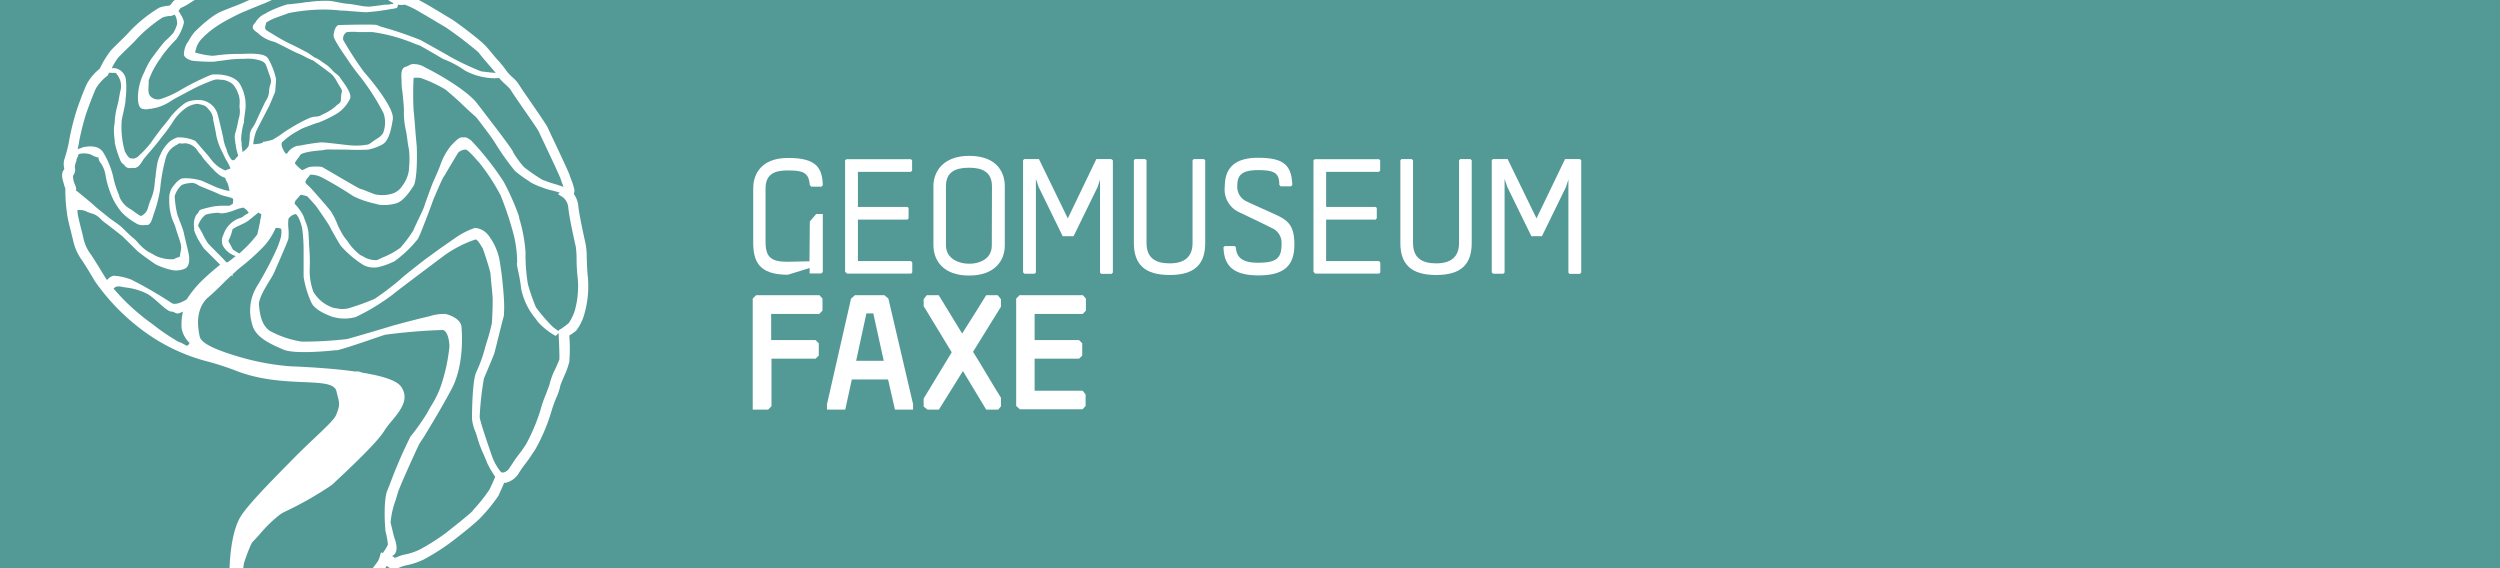 <svg id="geomuseum" xmlns="http://www.w3.org/2000/svg" width="110mm" height="25mm" viewBox="0 0 311.81 70.87"><defs><style>.cls-1{fill:#539996;}.cls-2{fill:#fff;}</style></defs><title>geo_museum_menu_logo</title><rect class="cls-1" x="-3.42" y="-8.45" width="320.31" height="87.84"/><path class="cls-2" d="M101,27.62l.8-.93h.82c0,2.06,0,6.5,0,7.24l-.18.18-1.46,0v-.68l-2.72.84c-3.68,0-4.32-1.74-4.32-4.06V23.46c0-1.24.58-3.76,4.36-3.76,3.46,0,4.26,1.18,4.32,3.4l-.16.18h-1.26L101,23.1c-.12-1.6-.86-1.84-2.72-1.84-1.4,0-2.8.26-2.8,2.24v6.69c0,2,.8,2.46,2.8,2.46l2.68-.06Z"/><path class="cls-2" d="M105.4,33.89V20l.16-.14h8.06l.14.14v1.28l-.16.16H107v4.37h6.18l.14.13v1.29l-.14.16H107v5.17h6.62l.16.19v1.22l-.14.16h-8Z"/><path class="cls-2" d="M120.86,34.37c-3.18,0-4.44-1.85-4.44-3.78V23.2c0-1.78,1.2-3.76,4.46-3.76s4.44,1.86,4.44,3.78v7.4C125.32,32.52,124.06,34.37,120.86,34.37Zm2.86-11.13c0-1.82-1.26-2.32-2.84-2.32-1.78,0-2.9.56-2.9,2.32v7.35c0,1.84,1.9,2.3,2.76,2.3H121c.82,0,2.7-.38,2.7-2.28Z"/><path class="cls-2" d="M138.8,20v14l-.16.16h-1.3L137.2,34V22.4l-.3.92c-.94,1.94-2.06,4.19-3,6.14h-1.36l-3-6.14-.34-1V34l-.16.14h-1.26l-.18-.16V20l.14-.16h1.84l3.6,7.4,3.56-7.4h1.86Z"/><path class="cls-2" d="M150.32,20V30.3c0,2.69-1.34,4-4.44,4s-4.46-1.32-4.46-4V20l.14-.16h1.28L143,20v10.3c0,1.85,1.08,2.55,2.88,2.55s2.86-.76,2.86-2.55V20l.14-.16h1.28Z"/><path class="cls-2" d="M161.44,30.49c0,2.56-1.18,3.86-4.48,3.86s-4.3-1.34-4.36-3.52l.16-.14H154l.14.14c.08,1.42,1,1.94,2.76,1.94,2.34,0,2.94-.58,2.94-2.33a2,2,0,0,0-1.22-2c-1.24-.63-2.46-1.2-4-1.94a3.1,3.1,0,0,1-1.86-3.22c0-2.1,1-3.6,4.14-3.6s4.2.86,4.28,3.4l-.16.16h-1.3l-.16-.18c0-1.44-.52-1.84-2.66-1.84s-2.58.74-2.58,1.94a2,2,0,0,0,1.24,2c1,.48,2.58,1.16,3.6,1.64C160.72,27.51,161.44,28.22,161.44,30.49Z"/><path class="cls-2" d="M163.82,33.89V20l.16-.14H172l.14.14v1.28l-.16.16H165.4v4.37h6.18l.14.13v1.29l-.14.16H165.4v5.17H172l.16.19v1.22l-.14.16h-8Z"/><path class="cls-2" d="M183.56,20V30.3c0,2.69-1.34,4-4.44,4s-4.46-1.32-4.46-4V20l.13-.16h1.29l.16.16v10.3c0,1.85,1.08,2.55,2.88,2.55s2.86-.76,2.86-2.55V20l.14-.16h1.28Z"/><path class="cls-2" d="M197.22,20v14l-.16.16h-1.3l-.14-.14V22.4l-.3.92c-.94,1.94-2.06,4.19-3,6.14H191l-3-6.14-.34-1V34l-.16.14h-1.27l-.17-.16V20l.14-.16h1.84l3.6,7.4,3.56-7.4h1.86Z"/><path class="cls-2" d="M93.88,51.09V37.24l.42-.42h7.9l.38.42v1.5l-.4.42h-6v3.26h5.54l.4.4v1.53l-.4.39H96.22v5.93l-.42.42Z"/><path class="cls-2" d="M110.8,37.24l3.08,13.17v.68h-2.26l-.86-3.76h-4.52c-.26,1.24-.54,2.48-.82,3.76h-2.28v-.66l3-13.17.48-.44h3.68ZM110.22,45c-.2-.95-.4-1.85-.62-2.81s-.44-2-.68-3.1h-.86L106.78,45Z"/><path class="cls-2" d="M124.5,51.09H123l-2.9-4.81-3,4.81h-1.42l-.48-.38v-1l3.5-5.77-3.5-5.76v-.86l.38-.5h1.5l2.92,4.78c1.42-2.24,2.14-3.38,3-4.78h1.44l.4.5v.94l-3.48,5.62c1.18,1.87,2.26,3.79,3.48,5.73v1.08Z"/><path class="cls-2" d="M126.74,50.63V37.24l.42-.42h7.9l.38.42v1.5l-.4.42h-6v3.26h5.54l.4.4v1.53l-.4.39h-5.54v4h6l.36.47v1.42l-.38.42H127.2Z"/><g id="New_Symbol_19" data-name="New Symbol 19"><path class="cls-2" d="M62.88,60.22l0,0,.18,0A2.59,2.59,0,0,0,64.71,59c.29-.46.63-.94,1-1.41s.68-1,1-1.45a22.62,22.62,0,0,0,2-4.63,18,18,0,0,1,.65-1.86,7.13,7.13,0,0,0,.53-1.58c.07-.23.44-1.09.67-1.61A10.72,10.72,0,0,0,71,45.14a20.72,20.72,0,0,0,0-3.29,7.26,7.26,0,0,0,.86-.61,6,6,0,0,0,1-2,12.73,12.73,0,0,0,.46-4.66c-.08-.6-.11-1.51-.14-2.31a11.27,11.27,0,0,0-.12-1.73c-.54-2.41-.88-4.2-.93-4.8a3,3,0,0,0-.57-1.54,1.15,1.15,0,0,0,0-.83,6.6,6.6,0,0,0-.28-.86c-.07-.19-.14-.37-.19-.52-.13-.45-.95-2.18-2-4.41-.37-.77-.68-1.44-.75-1.6-.14-.32-.77-1.25-2.23-3.37-.58-.84-1.24-1.8-1.35-2a4.45,4.45,0,0,0-1-1.1L63.28,9a13.71,13.71,0,0,0-1.39-1.71c-.44-.52-1-1.22-1.17-1.39s-.28-.41-2.07-1.8c-.84-.66-2-1.51-2.35-1.72-.12-.06-.39-.23-.74-.44C51.68-.43,50.79-.78,50.28-.67a1.12,1.12,0,0,1-.82-.15l-.15-.09a18.43,18.43,0,0,0-3.94-2,13.49,13.49,0,0,0-4.51-.9c-1,0-4,0-4.45,0l-1-.21a8.52,8.52,0,0,0-3.26.29l-.65.15-.64.15a38.78,38.78,0,0,0-5,1.4A11.41,11.41,0,0,0,23.06-.73a6.83,6.83,0,0,1-.72.43,2.06,2.06,0,0,0-1,.8.38.38,0,0,1-.12.13.67.67,0,0,1-.24.1l-.21,0a3.08,3.08,0,0,0-.35.07,3.7,3.7,0,0,0-.57.16,17.62,17.62,0,0,0-3.72,3c-.19.23-.72.75-1.19,1.21s-.85.83-1.12,1.12a12,12,0,0,0-1.38,2.27,6.54,6.54,0,0,0-1.6,1.87c-.43.9-1.2,3-1.32,3.44a31.15,31.15,0,0,0-.85,3.36,16.6,16.6,0,0,1-.59,2.45A2.27,2.27,0,0,0,8,21a.59.59,0,0,1,0,.13c-.47.51-.21,1.3,0,1.94,0,.14.12.34.14.43a21.6,21.6,0,0,0,.25,3.41c.08.47.2,1,.42,1.85.08.34.18.73.3,1.21a6.44,6.44,0,0,0,1.15,2.55c.35.54.83,1.29,1.55,2.53a26.61,26.61,0,0,0,6.36,6.44A23.23,23.23,0,0,0,25.54,45a35.26,35.26,0,0,1,4.14,1.34c5.88,2.19,11.84.51,12.28,2.47.32,1.42.56,1.51-.07,3-.35.82-2.81,2.85-5.28,5.37-3.12,3.16-6.05,6.14-6.77,7.54-1.37,2.67-1.23,7.37-1.22,7.57v.06L29.21,75l1.7,1.87.36-.09,1.85-.44a6.1,6.1,0,0,1,.76-.15,2.56,2.56,0,0,1,.4,0A16.68,16.68,0,0,0,37.36,76a2.73,2.73,0,0,0,.55-.18,7.23,7.23,0,0,1,1.27-.37c1.12-.25,2.44-.45,2.46-.45h.07l.07,0c1.16-.48,3-1.24,3.55-1.35h0l.15,0c.25,0,.59-.22,1.62-1.51a12.58,12.58,0,0,0,1.12-1.55h0l.22.13a1,1,0,0,0,.92.23,3,3,0,0,0,.52-.19,4,4,0,0,1,.67-.22,9.53,9.53,0,0,0,2.29-.75,28.16,28.16,0,0,0,3.5-2.23c.82-.62,2.69-2.09,3.47-2.86a21,21,0,0,0,2.35-2.86C62.37,61.37,62.73,60.57,62.88,60.22Zm7.37-35.58a1.9,1.9,0,0,1,.62,1.19c.06.92.62,3.53.95,5a12.69,12.69,0,0,1,.09,1.49c0,.83.06,1.77.15,2.44a11.36,11.36,0,0,1-.38,4,6.11,6.11,0,0,1-.75,1.54A11,11,0,0,1,70,41l-.33.19v.08l-.06,0-.66-.49a20.26,20.26,0,0,1-2.11-2.45,23.17,23.17,0,0,1-1-2.88,22.47,22.47,0,0,1-.3-4,18.83,18.83,0,0,0-.8-4.27l0-.15a30.34,30.34,0,0,0-1.93-4.37,35.78,35.78,0,0,0-4.06-5.15c-.45-.33-.68-.42-.92-.37l-.05,0h-.28c-.34.08-.72.46-1.3,1.08a8.18,8.18,0,0,0-1.3,2.41c-.13.35-.4,1-.64,1.53s-.4.91-.48,1.14c-.2.54-.68,1.84-.85,2.38-.09.31-.51,1.18-.84,1.87s-.47,1-.54,1.18a15,15,0,0,1-1.63,2.18,9.81,9.81,0,0,1-2.21,1.21l-.57.27-.18.06a3,3,0,0,1-1.72-.49l-.29-.14a6.5,6.5,0,0,1-1.59-1.71l-.44-.56A9.59,9.59,0,0,1,42,27.78a9.75,9.75,0,0,0-.71-1.38c-.41-.56-2.29-2.68-2.53-2.93a2.72,2.72,0,0,0-.3-.29c-.18-.17-.34-.31-.37-.46s.19-.42.34-.6.17-.22.24-.33a.12.12,0,0,1,.08,0,3,3,0,0,1,1.4.35,45.23,45.23,0,0,1,3.93,2.34,11.58,11.58,0,0,0,2.68.92l.47.13,0,0a5.23,5.23,0,0,0,1.95-.11l.27-.07c.62-.19,1.32-.9,2.12-2.16.53-.84.45-4.89.37-5.26,0-.15-.1-1-.15-1.79-.08-1-.16-2-.21-2.35a39.62,39.62,0,0,1,0-4.08h0a4.32,4.32,0,0,1,.83,0h0a16.47,16.47,0,0,1,3.13,1.45c.18.13,1.69,1.44,1.92,1.69l.88.83c.4.36.86.78,1,.9s.69.88,1.15,1.48l.74,1c.06.07.34.49.66,1a32.43,32.43,0,0,0,2.33,3.26,16,16,0,0,0,1.73,1.26l.22.16a7.71,7.71,0,0,0,1.49.65l.27.11a8.86,8.86,0,0,0,.93.26l.66.17.31.12-.25.15Zm-8-14.91a6.74,6.74,0,0,0,.7.72,8,8,0,0,1,.72.72c.09.18.36.59,1.45,2.17.79,1.14,2,2.85,2.1,3.14L68,18.13c.68,1.44,1.82,3.85,1.94,4.24.06.19.13.4.21.6l.15.42a.58.58,0,0,0-.17-.14L69.35,23a15.77,15.77,0,0,1-1.71-.58,20,20,0,0,1-2.3-1.59A11.86,11.86,0,0,1,64,19c0-.09-.06-.26-1.86-2.66-1-1.29-2.08-2.73-2.67-3.48-1.26-1.61-4.87-3.68-6.42-4.43A2.68,2.68,0,0,0,51.37,8a1.81,1.81,0,0,0-.44.19,1.08,1.08,0,0,1-.32.13h0c-.65.15-.57,1.11-.53,1.68,0,.1,0,.19,0,.25s0,.59.1,1.13c.09.88.21,2.09.19,2.41a10,10,0,0,0,.24,2.44c.09.4.15.87.21,1.33A9.86,9.86,0,0,0,51,18.63a11,11,0,0,1,0,2.4v.18a4.26,4.26,0,0,1-.85,2,2.33,2.33,0,0,1-1.22.94,4.32,4.32,0,0,1-2.16.09c-.35-.12-.69-.26-1-.38a4.9,4.9,0,0,0-.83-.3c-.26-.09-2.18-1.22-3.34-1.9l-1.45-.84a6.06,6.06,0,0,0-1.52,0l-.07,0-.44.2a2.51,2.51,0,0,1-.45.21,6.23,6.23,0,0,1-.91-.86,2.55,2.55,0,0,1,.35-.56,5.41,5.41,0,0,0,.36-.52s.09-.13.72-.28,1.2-.19,1.7-.25c.32,0,.58-.07.71-.1s1.54,0,2.61,0a27.06,27.06,0,0,0,2.71,0A6.23,6.23,0,0,0,47.72,18c.62-.37,1-1.34,1.27-3.14.22-1.57-3.54-5.83-3.58-5.86h0a42.35,42.35,0,0,1-2.6-4,.9.9,0,0,1,.45-1l.07,0a7.24,7.24,0,0,1,1.39,0c.46,0,1,0,1.72,0a21.14,21.14,0,0,1,5.24,1.44,4.94,4.94,0,0,0,.57.2c.21.08,1.68.93,3,1.71h0A12.38,12.38,0,0,1,58,8.81a8,8,0,0,0,3.71.95ZM27.85,29.3a1.61,1.61,0,0,0-.06,1.35,2.81,2.81,0,0,0,1.6,1.29c-.68.53-1.05.9-1.19.75h0l-.37-.41L26.56,31l-.6-.62a7.05,7.05,0,0,1-.63-1.08,9,9,0,0,0-.59-1.05.3.3,0,0,1,0-.24,3,3,0,0,1,.89-1.23,6.11,6.11,0,0,1,1.69-.24c.11.08.31.1.88,0S29.75,26,29.86,26l.49-.11a2.12,2.12,0,0,1,.66.64v0a1.11,1.11,0,0,1-.27.19,2.42,2.42,0,0,0-.48.33.74.74,0,0,1-.32.14A3.27,3.27,0,0,0,27.85,29.3Zm1.2,1.84-.57-1.08A7.18,7.18,0,0,0,29,28.59a4.66,4.66,0,0,1,.71-.4l.88-.42.4-.26,1.23-1,.37.23-.08.52a1,1,0,0,0-.08.42l-.34,1.55a15.35,15.35,0,0,1-2.26,2.39ZM49.43,1c.07,0,.18-.09.2-.42a2.42,2.42,0,0,0,.85,0,10,10,0,0,1,1.85.91C53.24,2,54.24,2.62,54.9,3l.78.47a49.63,49.63,0,0,1,4,3.06c.11.18.39.51,1.29,1.57.28.31.6.69.85,1L60.8,9,60,8.9A33.92,33.92,0,0,1,56,7c-.14-.11-1-.57-2.21-1.26l-1.38-.76a47.32,47.32,0,0,0-4.89-1.65L47,3.12c-.36-.12-4.54,0-4.76,0h0c-.47.11-.61.95-.64,1.31,0,.12-.05.42,1.62,2.81A28.19,28.19,0,0,0,45,9.67a28.54,28.54,0,0,1,2.82,4.43,3.57,3.57,0,0,1-.05,2.5,2.06,2.06,0,0,1-.8.72l-.45.31c-.18.13-.37.27-.5.35l-.18.05a7.56,7.56,0,0,1-2.1.1c-.34,0-3.31-.41-3.74-.37a26.55,26.55,0,0,0-2.68.42l-.16,0A2,2,0,0,0,35.9,19l-.17.2,0,0a.41.41,0,0,0-.11-.07c-.17-.15-.66-1-.46-1.37a8.87,8.87,0,0,1,2-1.44l.3-.18c.16-.11,1.35-.55,2.07-.81l.09,0a15.23,15.23,0,0,0,2.49-1.22,4.54,4.54,0,0,0,1.56-1.83c.17-.55-.43-1.45-1.07-2.32l-.24-.34c0-.06-.08-.14-.71-.64a3.33,3.33,0,0,1-.27-.29,4.65,4.65,0,0,0-.94-.79c-.2-.13-.33-.22-.43-.3a3.49,3.49,0,0,0-.83-.46c-.18-.13-.86-.62-1-.67s-1.15-.62-2-1a24,24,0,0,1-2.11-1.18l-.75-.45C33,3.6,33,3.48,33.16,3l0-.1s.06-.17.77-.49c.45-.2,1-.39,1.42-.54l.52-.19a2.84,2.84,0,0,1,.38-.1,24.33,24.33,0,0,1,3.51-.38,18.18,18.18,0,0,1,2.76.12l.12,0c.4,0,1.3.1,2,.14l1,.07a27.29,27.29,0,0,0,3.16-.41A2.72,2.72,0,0,0,49.43,1Zm-13-3.37,0,0c0-.05,0-.1.08-.16.7,0,3.41.05,4.41,0A12.39,12.39,0,0,1,45-1.72,17.42,17.42,0,0,1,48.63.15l.21.13.21.11s0,0,0,.06v0h0L49,.5c-.19,0-.46.06-.66.08l-.24,0-.1,0c-.4.06-1.6.23-2,.25A7.32,7.32,0,0,1,44.79.69c-.51-.09-1-.19-1.38-.21A10,10,0,0,1,42.2.29c-.4-.08-.77-.15-1.08-.18a13.93,13.93,0,0,0-2.63.14c-.29,0-.74.1-1.21.15L36.11.53l-.23,0a15,15,0,0,0-2.4.94L33,1.74a2.45,2.45,0,0,0-1.11,1L31.68,3a.54.54,0,0,0-.11.6A1.35,1.35,0,0,0,32,4l.32.27a4.27,4.27,0,0,0,1.7.9,2.7,2.7,0,0,1,.72.3l.48.23.76.39c.48.25.9.46,1.29.62a5.79,5.79,0,0,1,.71.34,9.5,9.5,0,0,0,.94.45l.07,0c.38.28,1.59,1.15,2.39,1.78l0,0a3.69,3.69,0,0,1,.63.89c.11.19.23.4.39.66.27.41.26.48.2.76a3.64,3.64,0,0,0-.08.64c0,.53-.12.6-.35.77a2,2,0,0,0-.38.32,6.74,6.74,0,0,1-1.44.9,3.43,3.43,0,0,0-.39.2,1.28,1.28,0,0,1-.51.12,3.29,3.29,0,0,0-.48.06,2.9,2.9,0,0,0-.47.16A18.85,18.85,0,0,0,36.2,16a10.74,10.74,0,0,0-1.2.8l-.07.05c-.17.12-.38.24-.54.34a2.53,2.53,0,0,0-.32.21,5.62,5.62,0,0,1-.85.22l-.28.06-.16,0,0,.11a3,3,0,0,1-.3.1,4.81,4.81,0,0,1-.9.1,6.19,6.19,0,0,1,.36-1.6c.11-.27,1.54-3,1.62-3.16s.64-1.5.75-1.77l0,0v0c0-.13.13-1.31.11-1.62a8.66,8.66,0,0,0-1-2.56c-.39-.63-1.83-.62-3.41-.55-.31,0-.58,0-.71,0a18.41,18.41,0,0,0-2.24.17l-.54.06a10,10,0,0,1-2.18-.41h0a.84.84,0,0,1,0-.12,5,5,0,0,0,.15-.51,3,3,0,0,1,.82-1.24l.16-.17A12.33,12.33,0,0,1,27.45,3c.68-.43,2.13-1.17,2.6-1.38s2.4-1,2.87-1.18A12.55,12.55,0,0,0,35.06-.66,10.05,10.05,0,0,0,36.4-2.37ZM22.87.84a7.28,7.28,0,0,0,.88-.51A10.12,10.12,0,0,1,26.2-.87a38,38,0,0,1,4.89-1.36l.65-.15.64-.15a7.7,7.7,0,0,1,2.73-.28l.46.09a6,6,0,0,1-.55.86,3.67,3.67,0,0,1-.9.74,4,4,0,0,0-.38.24,3.84,3.84,0,0,1-1.31.48l-.22.05L32-.31a10.83,10.83,0,0,0-1.5.57l-.62.27-.33.13c-.64.24-1.71.66-2.22.89a8.92,8.92,0,0,0-1.56,1.08l-.18.14c-.26.2-.77.68-1.1,1l-.21.2a6.67,6.67,0,0,0-.74,1.09l-.27.42a3,3,0,0,0-.34,1.29c0,.41.67.75,1.16.82a22.74,22.74,0,0,0,2.43.11c.22,0,.58-.07,1-.12l.9-.12a15.15,15.15,0,0,1,1.79-.12h.25a5.18,5.18,0,0,1,2,.21c.61.22.66.38.91,1.13.06.18.13.38.22.62.28.76.23.9.13,1.22a3.66,3.66,0,0,0-.17.81,2.12,2.12,0,0,1-.33,1.13c-.06.11-.14.22-.22.39-.3.64-.85,1.8-1.12,2.4a4.29,4.29,0,0,1-.36.64,1.78,1.78,0,0,0-.37.86h0A8,8,0,0,1,31,18.22a2.2,2.2,0,0,1-.77.74c0-.2-.07-.55-.09-.81s0-.46-.07-.66a8,8,0,0,1,.35-2.23.69.69,0,0,0,0-.17c0-.14.13-1,.19-1.53a5.24,5.24,0,0,0-.7-3.09c-.78-1.24-3-1.26-3.56-1.15h0a31.37,31.37,0,0,0-4,2,11.53,11.53,0,0,1-2.23,1,1.26,1.26,0,0,1-1.31-.26c-.36-.31-.32-.87-.28-1.42a4,4,0,0,0,0-.59A10.52,10.52,0,0,1,20,7.29c.12-.18.21-.31.26-.4a18.87,18.87,0,0,1,1.73-2,5.91,5.91,0,0,0,.93-2c.07-.38-.39-1.12-.67-1.53a2,2,0,0,0,.16-.21C22.44,1.09,22.49,1,22.87.84ZM14.73,7.19c.24-.26.66-.67,1.07-1.07s1.05-1,1.28-1.3a18.12,18.12,0,0,1,3.19-2.64c.13-.05.26-.08.4-.12L21,2l.27,0a2,2,0,0,0,.49-.18v0a1.1,1.1,0,0,1,.24.51,2.58,2.58,0,0,1,.09.63,4.33,4.33,0,0,1-.47,1.13,10.16,10.16,0,0,1-1,1c-.28.29-.78.94-1.22,1.52-.18.25-.35.48-.47.63a9.54,9.54,0,0,0-.89,1.63c-.08.19-.16.36-.22.47a7.59,7.59,0,0,0-.57,2c0,.08-.29,2,.48,2.23a1.69,1.69,0,0,0,.92,0l.19,0,.21-.05.36-.07a5.9,5.9,0,0,0,1.95-.88l.13-.08c.3-.19.72-.41,1.16-.64l1.14-.61A22.15,22.15,0,0,1,26.59,10l.17-.05a1.68,1.68,0,0,1,.75,0,1.27,1.27,0,0,0,.26,0,2.6,2.6,0,0,1,1.25.55,3.2,3.2,0,0,1,.67,1.17l.09.21a3.35,3.35,0,0,1,.1,1.13,3,3,0,0,0,0,.47,2.84,2.84,0,0,1-.08,1.21c-.07.24-.11.47-.16.72s-.13.6-.24,1a1.94,1.94,0,0,0-.07,1.17c0,.14,0,.29.07.5a4,4,0,0,0,.19.94c0,.09.06.17.09.29a1.3,1.3,0,0,0,0,.15l0,0a2.65,2.65,0,0,0-.26.28c-.16.19-.21.22-.22.22L29.06,20l-.17-.07a3.23,3.23,0,0,1-.64-1.29,3.43,3.43,0,0,0-.16-.39,7.45,7.45,0,0,1-.25-1c0-.14-.05-.27-.07-.35-.21-.92-.57-2.51-.69-2.81a2.46,2.46,0,0,0-2.24-1.62,4.24,4.24,0,0,0-1,.09,2.25,2.25,0,0,0-1.06.52l-.06.05a9.17,9.17,0,0,0-1.43,1.41c-.25.36-.62.81-.89,1.14l-.16.19c-.28.35-1.25,1.66-1.47,2a13.62,13.62,0,0,1-1.4,1.5,1.29,1.29,0,0,1-.65.4l-.26,0c-.2,0-.44,0-.89-.88a10.91,10.91,0,0,1-.41-3.67c0-.28.15-.87.26-1.39s.19-.91.22-1.16l0-.22a10.9,10.9,0,0,0,.07-2.35,1.67,1.67,0,0,0-1.34-1.59h0a1.85,1.85,0,0,0-.44,0A8.26,8.26,0,0,1,14.73,7.19ZM10.17,18.45a3.63,3.63,0,0,0-.5.17c.11-.45.18-.84.23-1.18a32.25,32.25,0,0,1,.8-3.15c.13-.41.89-2.49,1.26-3.27A5.6,5.6,0,0,1,13.32,9.5l.11-.09.06-.13.09-.19h0a2.2,2.2,0,0,1,.45,0l.38,0a2.37,2.37,0,0,1,.59,1A2.23,2.23,0,0,1,15,11.36c-.05.2-.09.46-.14.73a10.12,10.12,0,0,1-.26,1.2A10.32,10.32,0,0,0,14.31,15c0,.33-.06.63-.09.77a7.94,7.94,0,0,0,.09,1.79,2.36,2.36,0,0,0,0,.26A13,13,0,0,0,15,20a1,1,0,0,0,.31.43,1,1,0,0,1,.22.2.75.75,0,0,0,.81.32l.32,0a.86.86,0,0,0,.17,0c.44-.1.68-.48.92-.85a2.74,2.74,0,0,1,.3-.43l.27-.32c.47-.54,1.17-1.36,1.55-1.86l.42-.55a16.74,16.74,0,0,0,1.23-1.69A6.29,6.29,0,0,1,23,13.6a3.11,3.11,0,0,1,1.27-.6l.28-.05a3.94,3.94,0,0,1,1,.25,2,2,0,0,1,.48.46l.19.22a2,2,0,0,1,.35.91l0,.12c.27,1.22.36,1.71.38,1.91a7.86,7.86,0,0,0,.64,1.9c.07.14.16.31.24.48a7.28,7.28,0,0,0,.4.8,5.61,5.61,0,0,1,.49.95.39.39,0,0,1,0,.06.75.75,0,0,1-.24.1,1.36,1.36,0,0,0-.33.14l-.05,0c-.08,0-.27-.09-.5-.23l-.25-.14a4.85,4.85,0,0,1-1.13-1.13c-.11-.14-.2-.26-.29-.36l-.52-.6c-.54-.63-.93-1.09-1.09-1.23a4.77,4.77,0,0,0-1.87-.42,1.17,1.17,0,0,0-.32,0,3,3,0,0,0-1.09.62h0A4.75,4.75,0,0,0,20,19.28a4.37,4.37,0,0,0-.43,1.36v0c-.06.31-.1.68-.15,1.06,0,.22-.05.44-.08.66l-.06.53a6.13,6.13,0,0,1-.2,1.2,6.58,6.58,0,0,1-.28.79,7.39,7.39,0,0,0-.34,1,1.51,1.51,0,0,1-.76,1l-.1.06c-.12,0-.51-.27-.75-.44a6.64,6.64,0,0,0-.78-.53,3.12,3.12,0,0,1-1.21-1.49l0-.1A11.35,11.35,0,0,1,14.1,22a10.33,10.33,0,0,0-1.24-3c-.54-.79-1.39-.83-2.5-.65Zm-.46,5.49,0,0a.47.47,0,0,0-.23-.13v-.1c.07-.31-.13-.62-.27-1a3.71,3.71,0,0,1-.12-.77,1.22,1.22,0,0,0,.23-1.1c0-.13.05-.27.08-.41s.09-.27.13-.39a.83.83,0,0,1,0-.12,1.35,1.35,0,0,1,.13-.31,1.62,1.62,0,0,0,.1-.3c0-.06.12-.11.26-.14a2.63,2.63,0,0,1,.89,0,1.56,1.56,0,0,1,.61.21,2.83,2.83,0,0,0,.63.25l.13,0h0a1.21,1.21,0,0,0,.32.77A3.82,3.82,0,0,1,13.18,22c.05.26.1.52.17.79a12.86,12.86,0,0,0,.72,2,8.25,8.25,0,0,0,1.13,1.72,7.13,7.13,0,0,0,1.7,1.3,1.48,1.48,0,0,0,1.1.26l.15,0a.59.59,0,0,1,.17,0h.07c.38-.09.55-.63.71-1.16l.08-.25a16.68,16.68,0,0,0,.78-3,22.5,22.5,0,0,1,.72-4A2.54,2.54,0,0,1,22,18.09l.21-.13.14-.09h0a1.71,1.71,0,0,0,.67,0,1.92,1.92,0,0,1,1.29.54.48.48,0,0,0,.11.08l.06.09a5,5,0,0,0,.45.61,3.2,3.2,0,0,1,.34.45,3.23,3.23,0,0,0,.33.41l.36.41c.16.17.29.33.43.47a2.28,2.28,0,0,1,.22.22,5.24,5.24,0,0,0,.58.55,2.52,2.52,0,0,0,.83.47c.08,0,.08,0,.1.12a.7.7,0,0,0,.11.29,1.82,1.82,0,0,1,.25.58l.15.66h0a5.68,5.68,0,0,1-1.18-.3l-.16-.05c-.21-.06-.83-.34-1.33-.57l-.84-.37a4.73,4.73,0,0,0-.73-.17,1.15,1.15,0,0,0-.37-.06,5.24,5.24,0,0,0-1.14-.06l-.09,0c-.56.12-1,.73-1.3,1.13l-.07.1a2.58,2.58,0,0,0-.32,1.4c0,.1,0,.19,0,.25a6.83,6.83,0,0,0,.2,1.61v0a5.22,5.22,0,0,0,.38,1.09,5.36,5.36,0,0,1,.21.57c.06.23.19.62.32,1s.21.63.29.91a2.24,2.24,0,0,1,0,1.2,2.68,2.68,0,0,0-.05.3c0,.24-.09.26-.29.31a1.78,1.78,0,0,0-.39.17.46.46,0,0,1-.14.05,4.34,4.34,0,0,1-1.46-.15,3.38,3.38,0,0,1-1.07-.45c-.17-.09-.36-.2-.59-.31a5.73,5.73,0,0,1-1.34-1.19,5.25,5.25,0,0,0-.55-.54c-.25-.18-.92-.83-1.27-1.18l-.22-.21a10.57,10.57,0,0,0-.85-.64c-.28-.2-.57-.4-.66-.48S12.12,26,11.8,25.69,9.86,24.05,9.71,23.94Zm1.67,7.87a5.17,5.17,0,0,1-1-2.17c-.11-.48-.21-.88-.3-1.21-.21-.86-.33-1.33-.4-1.76,0-.12,0-.28-.06-.47l.35,0a1.7,1.7,0,0,1,.83.19,4,4,0,0,0,.72.26,2.41,2.41,0,0,1,1.05.69c.15.14.3.28.47.41.51.36,2.13,1.64,2.22,1.72l1.87,1.84c.17.18,2,1.51,2.34,1.7a9.36,9.36,0,0,0,1.85.65,2.72,2.72,0,0,0,1.27,0,2.08,2.08,0,0,0,.48-.16c.63-.31.53-1.32.49-1.62s-.24-1.11-.41-1.84c-.12-.49-.23-.95-.24-1.06a12,12,0,0,0-.49-1.37c-.14-.39-.31-.83-.33-.92a13.09,13.09,0,0,1-.31-2.22,3.07,3.07,0,0,1,.85-1.37,2.26,2.26,0,0,1,.52-.19,5.94,5.94,0,0,1,.75-.09H24l.28.05a1.87,1.87,0,0,1,.35.17,3.45,3.45,0,0,0,.34.19l1.15.47c.33.12,1.12.47,1.2.52a4.75,4.75,0,0,0,.89.28c.28.07.65.18.75.22l0,0a.22.22,0,0,1,.1.13.43.43,0,0,1,0,.26c0,.08,0,.19-.05.33a.66.66,0,0,0-.2.11.48.48,0,0,1-.23.11,4.2,4.2,0,0,1-.44,0H28l-.29,0c-.39,0-1,.07-1.28.13s-.71.16-1.15.28-.45.22-.52.39a.63.63,0,0,1-.11.15,1.24,1.24,0,0,0-.32.51.77.77,0,0,1-.07.16,3.08,3.08,0,0,0-.05,1.21c0,.09,0,.18,0,.21s.07.33.47,1.12l.05.08c.07.13.61,1,.72,1.12l0,0,2,2A31.1,31.1,0,0,0,25,35.18a13.58,13.58,0,0,0-1.72,2.16s-1.33.87-1.91.44a50.43,50.43,0,0,0-5-2.9,7.21,7.21,0,0,0-2.23-.49,1.68,1.68,0,0,0-.8.54,6.39,6.39,0,0,1-.36-.55C12.22,33.12,11.73,32.36,11.38,31.81ZM19,40.42A26.61,26.61,0,0,1,14.16,36h0c.39-.51,1.1-.16,1.62-.13a7.82,7.82,0,0,1,2.55.77c.91.46,2.4,2.19,3,2.22s.61.52,1.45,0a.52.52,0,0,1,0,.11c0,.15-.06.3-.08.46h0a7.78,7.78,0,0,0-.06,1.48,3.35,3.35,0,0,0,1,1.87c-.1.18-.19.31-.33.35l-.2-.09a4.49,4.49,0,0,0-.9-.43A26.72,26.72,0,0,1,19,40.42Zm26.21,31.9-.11,0c-.72.17-3.16,1.17-3.68,1.38-.31,0-1.45.24-2.46.46a7.84,7.84,0,0,0-1.53.46l-.3.09a15.94,15.94,0,0,1-2.79.16,3.87,3.87,0,0,0-.5,0,5.44,5.44,0,0,0-.85.16,6.18,6.18,0,0,1-2.34-.44l-.16-.18h0a10.88,10.88,0,0,1-.18-3.14c0-.36.06-.71.1-1,.25-.77.58-1.69,1-2.58.31-.32.65-.69,1-1.08a16.62,16.62,0,0,1,2.54-2.46l.4-.24.12-.06a43,43,0,0,0,5.94-3.38l.4-.38c1.43-1.34,5.23-4.87,6.13-6.38a11.36,11.36,0,0,1,1-1.3c1-1.24,2.15-2.64,1.08-4.18-.51-.73-2.12-1.31-4.92-1.76a1.13,1.13,0,0,0-.73-.13h-.07l-.83-.11c-1.42-.17-3.83-.41-7.25-.54a30.87,30.87,0,0,1-6.22-1.13c-2.76-.81-4.89-1.64-5.1-2.59-.67-3,.44-4.37,1.11-4.93s1.34-1.23,2.11-2l.74-.7.13.14v-.25c.31-.28.57-.53.77-.7l.41-.33a26.93,26.93,0,0,0,2.36-2.1,8,8,0,0,0,1.84-2.66,1.36,1.36,0,0,1,.67.09s.13.19,0,1A10.46,10.46,0,0,1,34.53,31a43.68,43.68,0,0,1-2.47,4.68,5.79,5.79,0,0,0-.62,4.74c.34,1.63,2.3,2.48,3.59,3.05l.29.13c1.49.66,6.5.09,6.55.08l.2,0c.9-.2,3.58-1.12,5-1.61.48-.16.86-.3,1-.32h0a69.75,69.75,0,0,1,7.17-.59c.45.11.78.93.81,2.06a22,22,0,0,1-1.17,5.21,12.13,12.13,0,0,1-1.07,2.13c-.2.35-.4.68-.57,1a27.47,27.47,0,0,1-2.06,2.91h0a59.32,59.32,0,0,0-2.59,6l-.29.72c-.52,1.29-.29,4.77-.21,5.14a10.31,10.31,0,0,1,.29,1.59,4.31,4.31,0,0,1-.47.81,2.08,2.08,0,0,0-.15.25l-.25-.08-.18.62a3,3,0,0,1-.19.46A16.16,16.16,0,0,1,45.16,72.32Zm13.78-8.63c-.67.66-2.4,2-3.34,2.76a28.17,28.17,0,0,1-3.29,2.09,7.54,7.54,0,0,1-2,.65,5,5,0,0,0-.86.3l-.25.09a1.71,1.71,0,0,0-.35-.21l.22-.16c.45-.35.39-1.2.14-1.9-.13-.38-.26-.9-.37-1.39-.06-.26-.12-.51-.18-.72a10.23,10.23,0,0,1,.63-2.81c.1-.35.2-.66.25-.85.17-.7,2.46-5.7,2.62-6,0-.08.3-.51.63-1,.83-1.37,2.37-3.91,3.47-6,1.74-3.25,1.24-7.77,1.24-7.81-.1-.91-1.35-1.43-2-1.57a5.9,5.9,0,0,0-2,.29c-1.94.44-4.62,1.18-4.83,1.25s-5,1.49-5.44,1.59a46.94,46.94,0,0,1-5.65.32,12.19,12.19,0,0,1-4-1.35c-1-.71-1.23-2-1.34-3.24-.06-.76.82-2.19,1.4-3.14a7.77,7.77,0,0,0,.55-1c.09-.22.32-.75.59-1.36.6-1.39,1.07-2.47,1.14-2.78a6.64,6.64,0,0,0,0-1.17,6,6,0,0,1,0-1.28,1.39,1.39,0,0,1,.91-.59s.2.09.44.65a6.25,6.25,0,0,1,.35,1.08,19.57,19.57,0,0,1,.19,2.66c0,.19,0,.91,0,2.06,0,.61,0,1.18,0,1.37a12.13,12.13,0,0,0,.95,3.18c.42,1,2.09,1.61,2.72,1.85l.06,0a5.26,5.26,0,0,0,2.55.05l.23-.06A26.37,26.37,0,0,0,49,36.72c.45-.39,4.24-3.23,6.4-4.85a14.51,14.51,0,0,1,3.9-2c.06,0,.25,0,.74.85l.14.21c.14.29,1,2.94,1,3.28s.27,2.67.26,3.05c0,.1,0,.32,0,.6,0,.77-.07,2.07-.1,2.46a21.35,21.35,0,0,1-.6,2.23c-.12.39-.22.7-.25.85a17.42,17.42,0,0,1-1.06,2.94c-.34.65-.53,2.57-.57,5.72v.13a5.36,5.36,0,0,0,.42,1.64c.11.32.22.62.26.81a14.7,14.7,0,0,0,.79,2.07c.18.43.35.83.41,1a11.35,11.35,0,0,0,1,1.72l0,.1c-.14.33-.54,1.24-.72,1.57A20.73,20.73,0,0,1,58.94,63.69Zm3.89-4.76-.13,0-.2,0v0l-.19-.19a7.2,7.2,0,0,1-.89-1.54c-.13-.34-1.55-4.4-1.65-5.17a36.17,36.17,0,0,1,.54-4.85c.12-.26,1.15-2.72,1.25-3s.28-1.06.63-2.45c.26-1.05.56-2.23.6-2.34h0a16.28,16.28,0,0,0,0-2.19c-.07-1.06-.2-2.66-.47-4.31a7.32,7.32,0,0,0-1.34-3.38,2.4,2.4,0,0,0-1.59-1.06l-.29,0a9.85,9.85,0,0,0-2.42,1.26L54.88,31l-1.53,1.11c-.31.21-3.11,2.39-3.42,2.73a33.88,33.88,0,0,1-3.22,2.44,30.3,30.3,0,0,1-3.34,1.2h-.06a2.82,2.82,0,0,1-1.22,0l-.5-.08a4.55,4.55,0,0,1-2.51-2,7.6,7.6,0,0,1-.46-2.81,21.79,21.79,0,0,0-.08-3c0-.69-.08-1.46-.07-1.57a5,5,0,0,0-.41-1.46c-.09-.26-.18-.51-.21-.61a6.51,6.51,0,0,0-1.12-1.55l.1-.35.65-.75a4,4,0,0,1,.82.18c.14.12,1,1.09,1.1,1.21s1.65,2.37,1.75,2.61,1.14,2.07,1.31,2.31A12.21,12.21,0,0,0,45.4,33.1a2.83,2.83,0,0,0,2,.16,8.61,8.61,0,0,0,1.53-.55l.23-.1a14.72,14.72,0,0,0,2.94-2.79c.26-.37,1.71-4.24,1.82-4.59s1.24-2.95,1.39-3.15.33-.54.75-1.24,1-1.67,1.09-1.81a1.39,1.39,0,0,1,.92-.37c.22,0,.8.64,1.14,1,.19.22.38.44.56.63a25.88,25.88,0,0,1,2.66,4.07,40.61,40.61,0,0,1,1.68,5.1,15.13,15.13,0,0,1,.39,3.23c-.09.2,0,.52.15,1.25A20.13,20.13,0,0,1,65,36.05a8.49,8.49,0,0,0,1.8,3.7c.1.14.19.26.26.37a8.64,8.64,0,0,0,2.08,1.69l.17.09.35-.37h0c.08,1.4.13,3,.1,3.31-.05.15-.29.69-.46,1.09a8.51,8.51,0,0,0-.76,2c-.05.18-.28.78-.45,1.23a15.79,15.79,0,0,0-.72,2.1,23.5,23.5,0,0,1-1.78,4.18c-.29.45-.63.93-1,1.4s-.69,1-1,1.45A1.32,1.32,0,0,1,62.83,58.93Z"/></g></svg>
